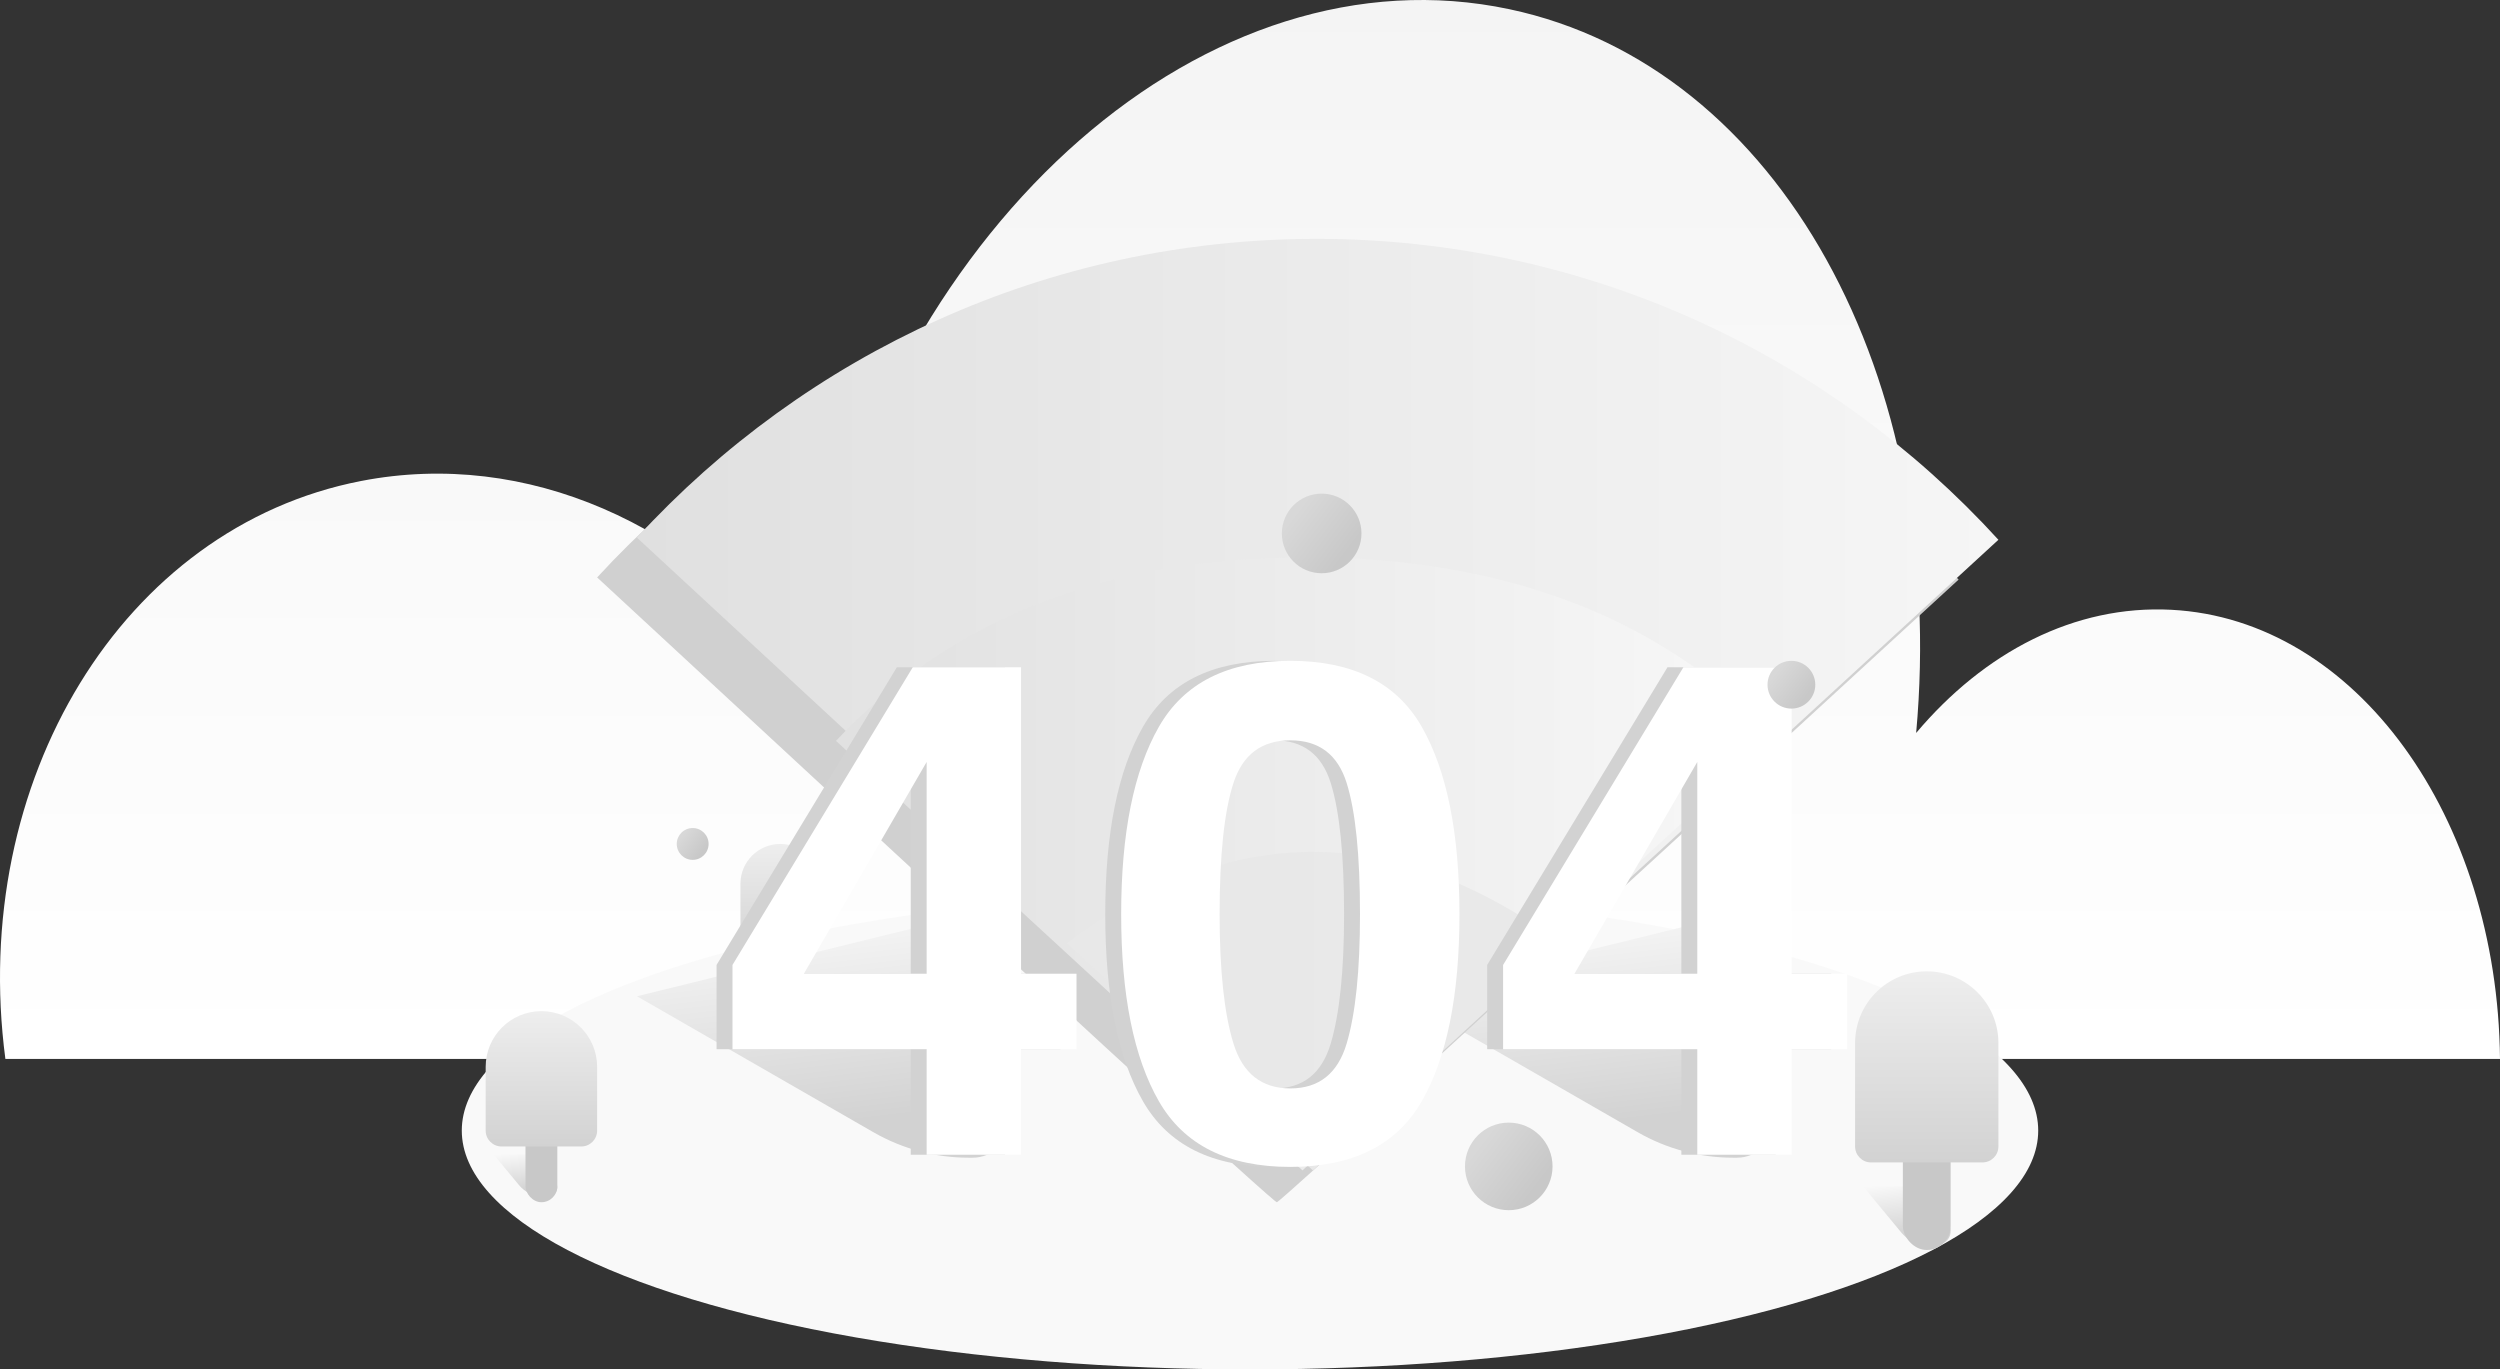 <?xml version="1.0" encoding="UTF-8"?>
<svg width="314px" height="172px" viewBox="0 0 314 172" version="1.1" xmlns="http://www.w3.org/2000/svg" xmlns:xlink="http://www.w3.org/1999/xlink">
    <rect x="0" y="0" width="314" height="172" fill="#333333" stroke="none"/>
    <!-- Generator: Sketch 49.3 (51167) - http://www.bohemiancoding.com/sketch -->
    <title>暂无网络</title>
    <desc>Created with Sketch.</desc>
    <defs>
        <linearGradient x1="59.54%" y1="-5.515%" x2="59.54%" y2="100%" id="linearGradient-1">
            <stop stop-color="#F3F3F3" offset="0%"></stop>
            <stop stop-color="#FFFFFF" offset="100%"></stop>
        </linearGradient>
        <linearGradient x1="5.623%" y1="0%" x2="23.251%" y2="91.143%" id="linearGradient-2">
            <stop stop-color="#F9F9F9" offset="0%"></stop>
            <stop stop-color="#D2D2D2" offset="100%"></stop>
        </linearGradient>
        <linearGradient x1="50%" y1="0%" x2="50%" y2="100%" id="linearGradient-3">
            <stop stop-color="#EEEEEE" offset="0%"></stop>
            <stop stop-color="#D2D2D2" offset="100%"></stop>
        </linearGradient>
        <linearGradient x1="100%" y1="31.282%" x2="0%" y2="31.282%" id="linearGradient-4">
            <stop stop-color="#F6F6F6" offset="0%"></stop>
            <stop stop-color="#E0E0E0" offset="100%"></stop>
        </linearGradient>
        <linearGradient x1="100%" y1="29.035%" x2="1.958%" y2="29.035%" id="linearGradient-5">
            <stop stop-color="#F8F8F8" offset="0%"></stop>
            <stop stop-color="#E1E1E1" offset="100%"></stop>
        </linearGradient>
        <linearGradient x1="100%" y1="32.83%" x2="0%" y2="32.83%" id="linearGradient-6">
            <stop stop-color="#E9E9E9" offset="0%"></stop>
            <stop stop-color="#E8E8E8" offset="100%"></stop>
        </linearGradient>
        <linearGradient x1="81.964%" y1="73.106%" x2="17.557%" y2="24.014%" id="linearGradient-7">
            <stop stop-color="#C8C8C8" offset="0%"></stop>
            <stop stop-color="#D8D8D8" offset="100%"></stop>
        </linearGradient>
    </defs>
    <g id="Page-5" stroke="none" stroke-width="1" fill="none" fill-rule="evenodd">
        <g id="Desktop-HD" transform="translate(-517, -800)">
            <g id="暂无网络" transform="translate(517, 800)">
                <path d="M0.676,133 C-3.922,98.153 15.362,66.222 45.377,60.408 C66.236,56.367 87.032,65.958 100.744,83.606 C101.061,81.686 101.425,79.759 101.837,77.828 C112.573,27.492 151.855,-6.835 189.575,1.155 C223.592,8.36 244.722,47.521 240.668,92.06 C249.225,81.907 260.573,75.954 272.721,76.589 C295.919,77.8 313.698,102.599 314,133 L0.676,133 Z" id="Combined-Shape" fill="url(#linearGradient-1)"></path>
                <ellipse id="Oval-2" fill="#F9F9F9" cx="157" cy="142" rx="99" ry="30"></ellipse>
                <path d="M234,149 L240.773,149 L244.634,153.666 C245.195,154.344 245.1,155.348 244.423,155.909 C244.137,156.145 243.778,156.275 243.407,156.275 L241.902,156.275 C240.71,156.275 239.58,155.743 238.821,154.825 L234,149 Z" id="Rectangle-6-Copy" fill="url(#linearGradient-2)"></path>
                <path d="M94.464,122 L97.257,122 L98.849,123.924 C99.08,124.204 99.041,124.618 98.762,124.849 C98.644,124.947 98.496,125 98.343,125 L98.343,125 C97.458,125 96.62,124.606 96.056,123.924 L94.464,122 Z" id="Rectangle-6-Copy-2" fill="url(#linearGradient-2)"></path>
                <g id="Group-Copy-2" transform="translate(93, 106)">
                    <rect id="Rectangle-4" fill="#C8C8C8" x="4" y="9" width="2" height="10" rx="1"></rect>
                    <path d="M5,0 L5,0 C7.761,-5.07265313e-16 10,2.239 10,5 L10,12 C10,13.105 9.105,14 8,14 L2,14 C0.895,14 1.3527075e-16,13.105 0,12 L0,5 C-3.38176876e-16,2.239 2.239,5.07265313e-16 5,0 Z" id="Rectangle-5" fill="url(#linearGradient-3)"></path>
                </g>
                <path d="M80,125.129 L117.097,116 L126.463,139.019 C127.429,141.393 126.288,144.1 123.914,145.066 C123.359,145.292 122.765,145.408 122.165,145.408 L121.675,145.408 C117.477,145.408 113.352,144.307 109.712,142.214 L80,125.129 Z" id="Rectangle-6" fill="url(#linearGradient-2)"></path>
                <path d="M176,125.129 L213.097,116 L222.463,139.019 C223.429,141.393 222.288,144.1 219.914,145.066 C219.359,145.292 218.765,145.408 218.165,145.408 L217.675,145.408 C213.477,145.408 209.352,144.307 205.712,142.214 L176,125.129 Z" id="Rectangle-6-Copy-4" fill="url(#linearGradient-2)"></path>
                <g id="Group-3" transform="translate(75, 30)">
                    <path d="M85.376,120.997 C85.676,121.063 114.218,94.996 171,42.796 C149.801,19.57 119.289,5 85.376,5 C51.595,5 21.189,19.457 0,42.526 C56.801,95.153 85.26,121.31 85.376,120.997 Z" id="Oval-3" fill="#D0D0D0"></path>
                    <path d="M90.376,115.997 C90.676,116.063 119.218,89.996 176,37.796 C154.801,14.57 124.289,0 90.376,0 C56.595,0 26.189,14.457 5,37.526 C61.801,90.153 90.26,116.31 90.376,115.997 Z" id="Oval-3-Copy" fill="url(#linearGradient-4)"></path>
                    <path d="M88.587,117 L148,62.601 C133.608,47.534 113.939,40 88.994,40 C64.048,40 44.384,47.685 30,63.054 L88.587,117 Z" id="Oval-3-Copy-2" fill="url(#linearGradient-5)"></path>
                    <path d="M89.894,117 L121,88.434 C110.574,80.806 100.205,76.994 89.894,77 C79.583,77.006 69.285,80.828 59,88.468 L89.894,117 Z" id="Oval-3-Copy-3" fill="url(#linearGradient-6)"></path>
                </g>
                <path d="M133.211,131.777 L126.243,131.777 L126.243,145.033 L114.388,145.033 L114.388,131.777 L90,131.777 L90,121.197 L112.646,83.807 L126.243,83.807 L126.243,122.302 L133.211,122.302 L133.211,131.777 Z M114.388,122.302 L114.388,95.704 L98.965,122.302 L114.388,122.302 Z M152.926,131.076 C154.087,134.829 156.466,136.706 160.064,136.706 C163.661,136.706 166.019,134.829 167.138,131.076 C168.257,127.323 168.816,121.905 168.816,114.824 C168.816,107.403 168.257,101.907 167.138,98.338 C166.019,94.769 163.661,92.985 160.064,92.985 C156.466,92.985 154.087,94.769 152.926,98.338 C151.764,101.907 151.184,107.403 151.184,114.824 C151.184,121.905 151.764,127.323 152.926,131.076 Z M176.571,91.285 C179.729,96.809 181.308,104.655 181.308,114.824 C181.308,124.993 179.729,132.825 176.571,138.32 C173.412,143.815 167.91,146.563 160.064,146.563 C152.217,146.563 146.715,143.815 143.557,138.32 C140.399,132.825 138.819,124.993 138.819,114.824 C138.819,104.655 140.399,96.809 143.557,91.285 C146.715,85.762 152.217,83 160.064,83 C167.91,83 173.412,85.762 176.571,91.285 Z M230,131.777 L223.032,131.777 L223.032,145.033 L211.178,145.033 L211.178,131.777 L186.789,131.777 L186.789,121.197 L209.436,83.807 L223.032,83.807 L223.032,122.302 L230,122.302 L230,131.777 Z M211.178,122.302 L211.178,95.704 L195.754,122.302 L211.178,122.302 Z" id="404" fill="#D2D2D2"></path>
                <path d="M135.211,131.777 L128.243,131.777 L128.243,145.033 L116.388,145.033 L116.388,131.777 L92,131.777 L92,121.197 L114.646,83.807 L128.243,83.807 L128.243,122.302 L135.211,122.302 L135.211,131.777 Z M116.388,122.302 L116.388,95.704 L100.965,122.302 L116.388,122.302 Z M154.926,131.076 C156.087,134.829 158.466,136.706 162.064,136.706 C165.661,136.706 168.019,134.829 169.138,131.076 C170.257,127.323 170.816,121.905 170.816,114.824 C170.816,107.403 170.257,101.907 169.138,98.338 C168.019,94.769 165.661,92.985 162.064,92.985 C158.466,92.985 156.087,94.769 154.926,98.338 C153.764,101.907 153.184,107.403 153.184,114.824 C153.184,121.905 153.764,127.323 154.926,131.076 Z M178.571,91.285 C181.729,96.809 183.308,104.655 183.308,114.824 C183.308,124.993 181.729,132.825 178.571,138.32 C175.412,143.815 169.91,146.563 162.064,146.563 C154.217,146.563 148.715,143.815 145.557,138.32 C142.399,132.825 140.819,124.993 140.819,114.824 C140.819,104.655 142.399,96.809 145.557,91.285 C148.715,85.762 154.217,83 162.064,83 C169.91,83 175.412,85.762 178.571,91.285 Z M232,131.777 L225.032,131.777 L225.032,145.033 L213.178,145.033 L213.178,131.777 L188.789,131.777 L188.789,121.197 L211.436,83.807 L225.032,83.807 L225.032,122.302 L232,122.302 L232,131.777 Z M213.178,122.302 L213.178,95.704 L197.754,122.302 L213.178,122.302 Z" id="404-copy" fill="#FFFFFF"></path>
                <g id="Group" transform="translate(233, 122)">
                    <rect id="Rectangle-4" fill="#C8C8C8" x="6" y="20" width="6" height="15" rx="3"></rect>
                    <path d="M9,0 L9,0 C13.971,-9.13077564e-16 18,4.029 18,9 L18,22 C18,23.105 17.105,24 16,24 L2,24 C0.895,24 1.3527075e-16,23.105 0,22 L0,9 C-6.08718376e-16,4.029 4.029,9.13077564e-16 9,0 Z" id="Rectangle-5" fill="url(#linearGradient-3)"></path>
                </g>
                <circle id="Oval-4" fill="url(#linearGradient-7)" cx="166" cy="67" r="5"></circle>
                <circle id="Oval-4-Copy" fill="url(#linearGradient-7)" cx="225" cy="86" r="3"></circle>
                <circle id="Oval-4-Copy-2" fill="url(#linearGradient-7)" cx="189.5" cy="146.5" r="5.5"></circle>
                <circle id="Oval-4-Copy-3" fill="url(#linearGradient-7)" cx="87" cy="106" r="2"></circle>
                <path d="M62,145 L66.926,145 L69.734,148.393 C70.142,148.886 70.073,149.617 69.58,150.025 C69.372,150.197 69.111,150.291 68.841,150.291 L68.26,150.291 C67.068,150.291 65.939,149.759 65.179,148.841 L62,145 Z" id="Rectangle-6-Copy-3" fill="url(#linearGradient-2)"></path>
                <g id="Group-Copy" transform="translate(61, 127)">
                    <rect id="Rectangle-4" fill="#C8C8C8" x="5" y="14" width="4" height="10" rx="2"></rect>
                    <path d="M7,0 L7,0 C10.866,-7.10171439e-16 14,3.134 14,7 L14,15 C14,16.105 13.105,17 12,17 L2,17 C0.895,17 1.3527075e-16,16.105 0,15 L0,7 C-4.73447626e-16,3.134 3.134,7.10171439e-16 7,0 Z" id="Rectangle-5" fill="url(#linearGradient-3)"></path>
                </g>
            </g>
        </g>
    </g>
</svg>
